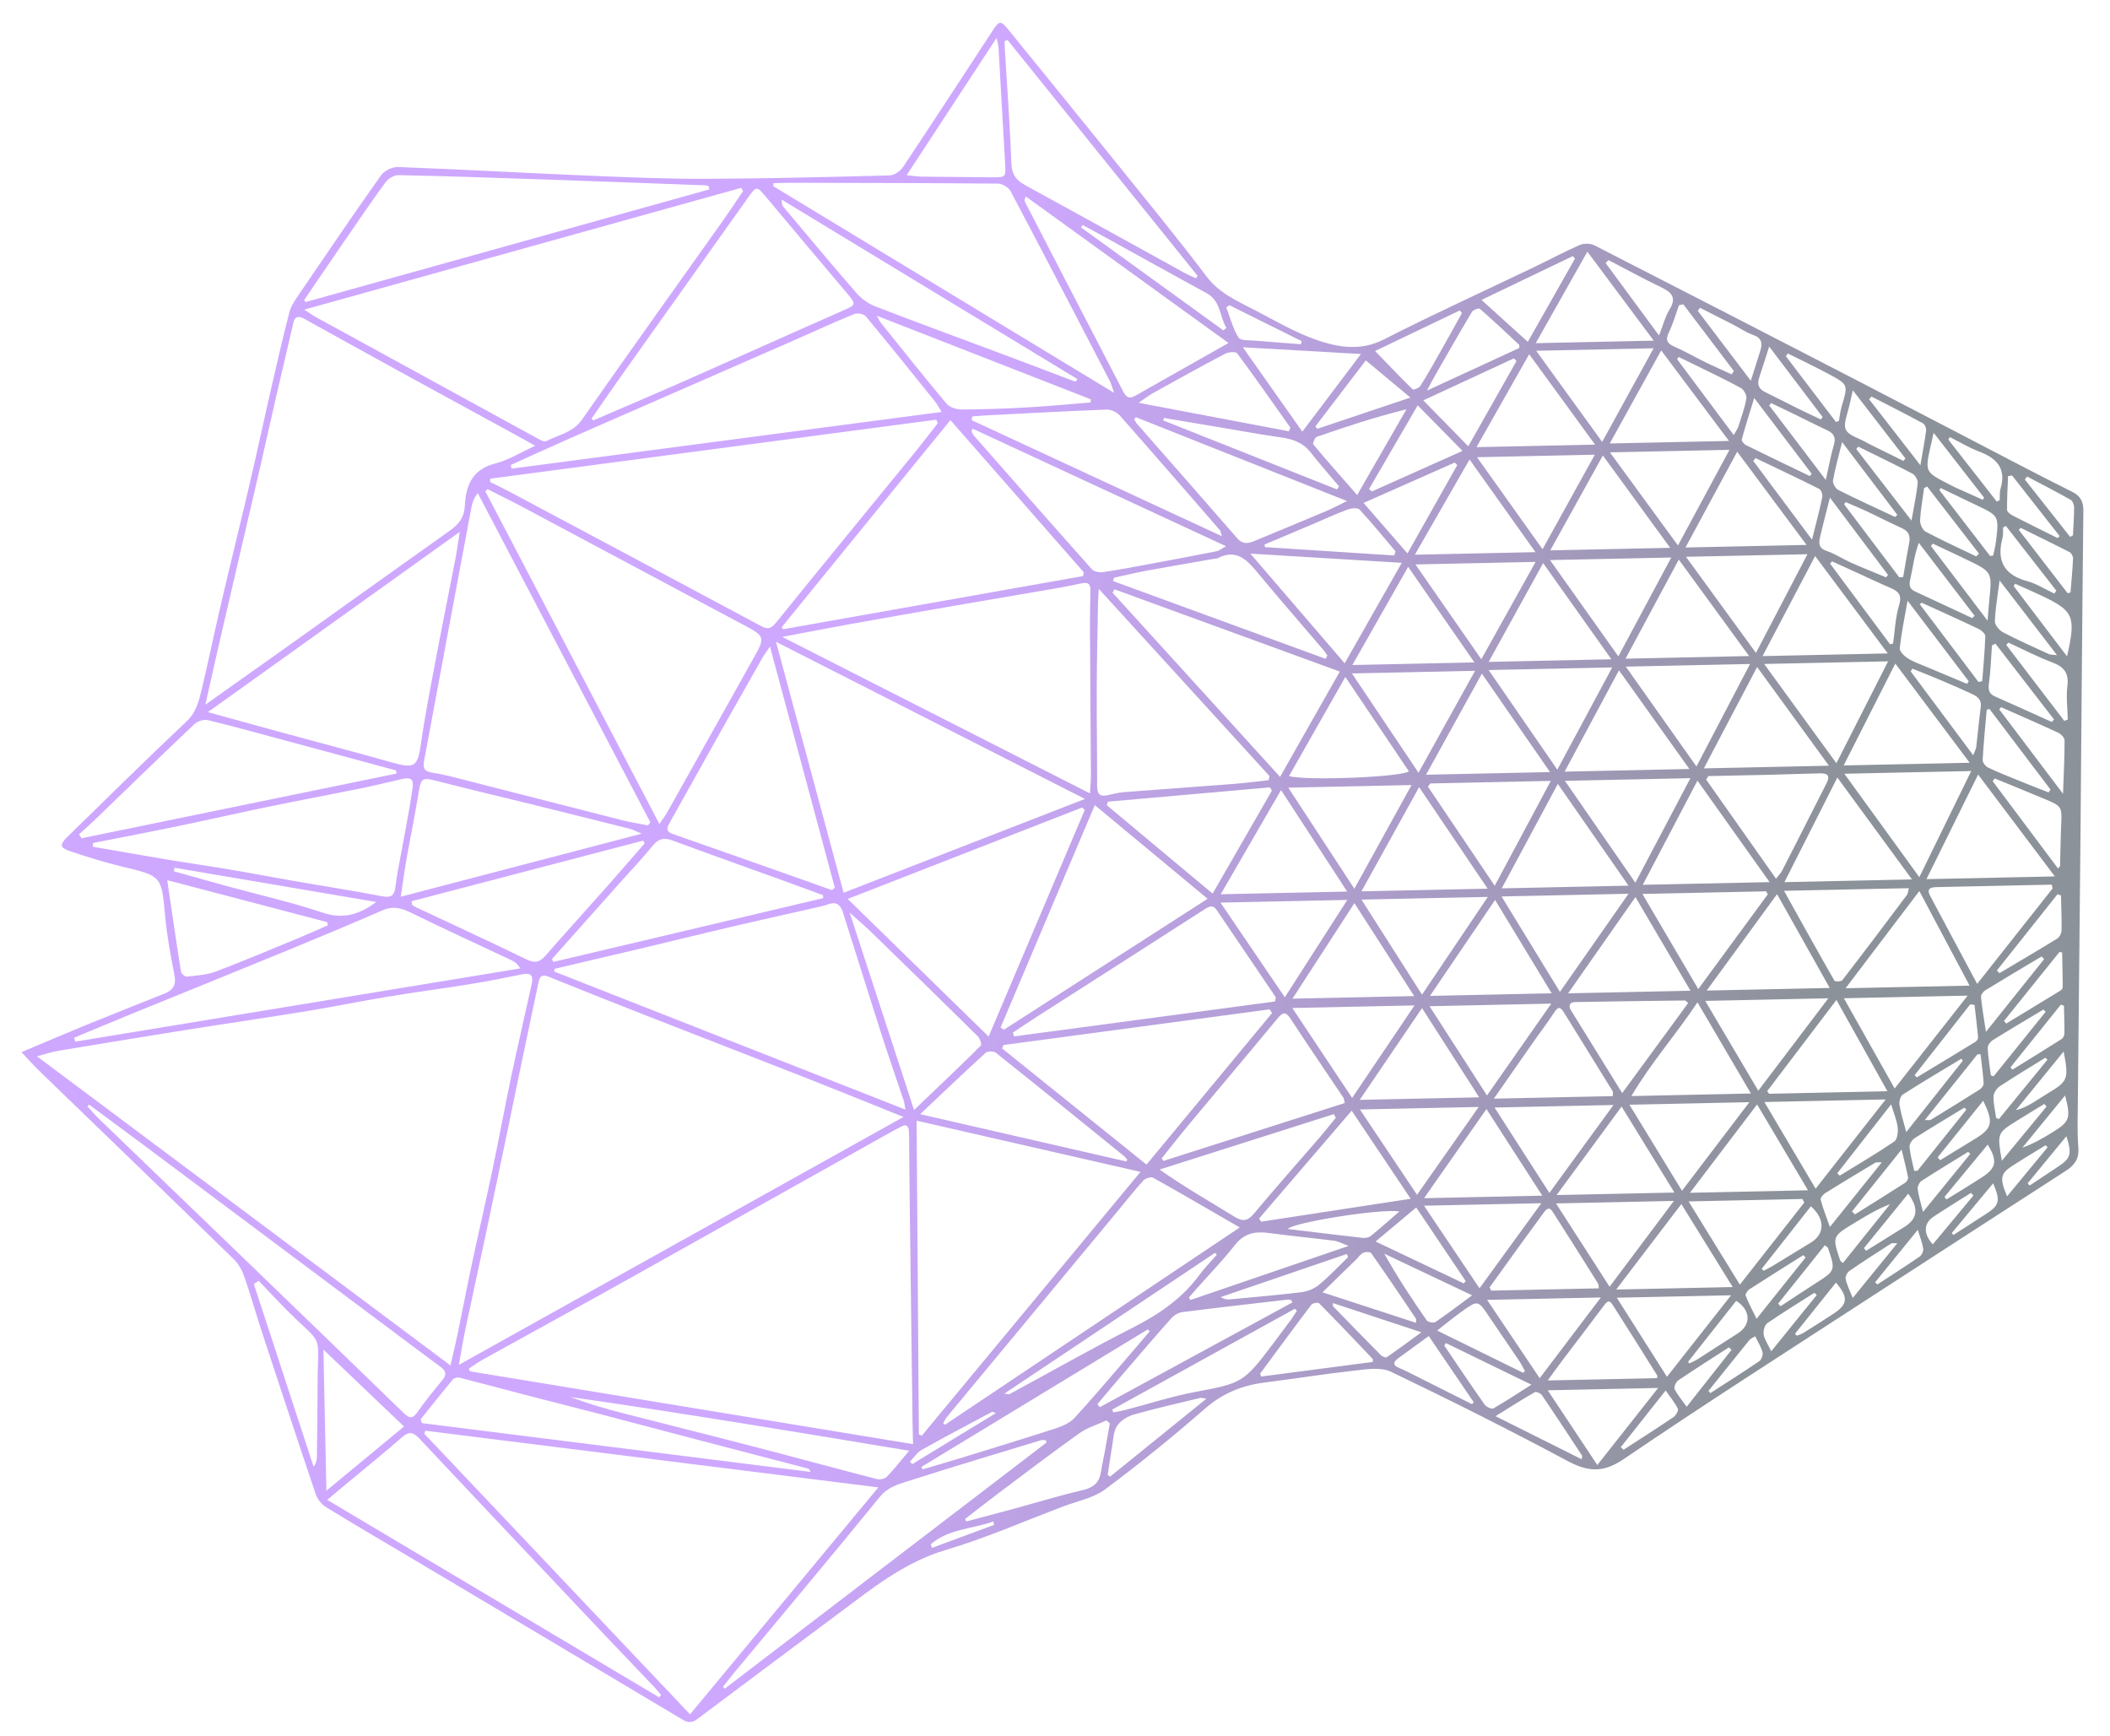 <svg width="615" height="506" viewBox="0 0 615 506" fill="none" xmlns="http://www.w3.org/2000/svg">
<g opacity="0.5">
<path d="M6.25 306.698C12.978 303.865 18.877 301.318 24.817 298.89C32.538 295.737 40.307 292.684 48.049 289.575C50.413 288.626 51.394 287.101 50.87 284.371C49.774 278.671 48.677 272.939 48.146 267.169C47.052 255.28 47.181 255.366 35.643 252.616C30.608 251.416 25.648 249.852 20.73 248.216C17.309 247.078 17.253 246.263 19.857 243.722C31.329 232.56 42.689 221.272 54.35 210.31C57.199 207.63 57.953 204.414 58.756 201.095C60.782 192.683 62.508 184.195 64.476 175.765C67.24 163.94 70.17 152.157 72.933 140.338C74.879 132.017 76.645 123.649 78.552 115.316C80.419 107.182 82.266 99.035 84.363 90.959C84.876 88.985 86.214 87.172 87.401 85.433C95.207 73.959 102.994 62.474 111.014 51.155C111.979 49.796 114.325 48.618 115.984 48.679C134.643 49.385 153.283 50.429 171.937 51.217C183.172 51.692 194.419 52.161 205.655 52.119C223.558 52.051 241.459 51.606 259.354 51.13C260.691 51.096 262.443 49.834 263.246 48.632C272.06 35.404 280.713 22.077 289.424 8.781C291.288 5.936 291.741 5.965 293.941 8.684C304.283 21.448 314.669 34.172 324.967 46.962C333.936 58.098 343.025 69.154 351.649 80.558C355.342 85.439 360.469 87.662 365.496 90.264C371.509 93.374 377.41 96.908 383.766 99.092C390.046 101.253 396.572 102.396 403.35 98.944C417.923 91.52 432.814 84.734 447.566 77.658C451.863 75.597 456.059 73.322 460.424 71.425C461.63 70.902 463.529 70.9 464.689 71.494C490.317 84.589 515.895 97.774 541.462 110.991C557.335 119.201 573.166 127.488 589.027 135.724C594.003 138.307 598.991 140.872 604.003 143.372C606.348 144.546 607.268 146.165 607.238 148.925C606.888 179.82 606.691 210.712 606.417 241.612C606.185 267.832 605.881 294.048 605.636 320.268C605.591 325.043 605.406 329.84 605.775 334.594C606.03 337.89 604.564 339.712 602.1 341.301C582.451 353.994 562.79 366.682 543.174 379.433C519.843 394.601 496.38 409.575 473.385 425.228C467.366 429.327 462.976 429.101 456.941 425.877C439.966 416.805 422.751 408.152 405.39 399.834C402.46 398.43 398.306 399.124 394.789 399.511C386.058 400.468 377.381 401.882 368.666 402.979C362.093 403.807 356.418 406.076 351.274 410.558C341.855 418.77 332.131 426.67 322.111 434.13C318.678 436.683 313.987 437.554 309.845 439.127C298.483 443.429 287.305 448.338 275.689 451.785C263.287 455.465 253.766 463.354 243.796 470.775C230.287 480.834 216.791 490.911 203.328 501.032C201.841 502.153 200.619 502.25 199.012 501.289C172.458 485.435 145.881 469.626 119.303 453.811C111.208 448.992 103.057 444.258 95.029 439.317C93.731 438.516 92.519 436.999 92.03 435.556C86.684 419.754 81.47 403.899 76.27 388.049C74.532 382.745 73.04 377.353 71.195 372.089C70.55 370.254 69.496 368.352 68.117 367.011C49.339 348.735 30.468 330.55 11.634 312.333C9.975 310.724 8.447 309.003 6.25 306.698ZM131.297 398.001C132.119 394.383 132.818 391.557 133.407 388.702C134.817 381.877 136.125 375.036 137.58 368.217C139.522 359.125 141.63 350.074 143.54 340.976C145.45 331.878 147.123 322.728 149.039 313.636C150.939 304.653 153.043 295.717 154.994 286.752C155.546 284.204 154.607 283.497 152.055 284.023C147.194 285.025 142.326 286.002 137.429 286.795C129.286 288.115 121.105 289.188 112.969 290.533C105.048 291.843 97.179 293.476 89.258 294.766C77.762 296.643 66.235 298.303 54.73 300.134C42.102 302.143 29.481 304.222 16.861 306.326C15.139 306.611 13.463 307.188 10.762 307.89C51.282 338.183 91.044 367.913 131.297 398.001ZM263.342 325.578C253.371 321.577 244.311 317.876 235.203 314.296C219.983 308.316 204.726 302.439 189.506 296.471C179.582 292.584 169.676 288.645 159.794 284.662C158.148 283.996 157.356 284.49 157.025 286.046C155.263 294.306 153.521 302.565 151.797 310.837C150.224 318.379 148.695 325.932 147.122 333.481C145.219 342.585 143.309 351.689 141.374 360.793C139.444 369.866 137.451 378.928 135.54 388.006C134.909 390.996 134.438 394.021 133.748 397.835C177.275 373.555 219.953 349.766 263.342 325.578ZM266.116 420.948C266.064 418.495 266.007 416.419 265.975 414.348C265.691 392.269 265.4 370.19 265.121 348.11C265.046 342.171 264.996 336.232 264.953 330.286C264.936 328.304 264.336 327.355 262.284 328.597C261.743 328.927 261.143 329.163 260.588 329.474C234.668 343.99 208.768 358.538 182.828 373.023C168.788 380.862 154.674 388.581 140.613 396.376C139.24 397.138 137.973 398.076 136.659 398.933C136.753 399.192 136.848 399.451 136.943 399.717C179.766 406.761 222.589 413.798 266.116 420.948ZM256.014 433.554C211.271 427.959 167.621 422.501 123.971 417.036C123.869 417.332 123.773 417.621 123.671 417.916C149.407 445.095 175.142 472.274 201.126 499.708C219.503 477.557 237.444 455.938 256.014 433.554ZM155.987 129.942C154.187 128.922 153.277 128.393 152.355 127.89C140.006 121.142 127.644 114.412 115.307 107.645C106.491 102.809 97.712 97.916 88.914 93.049C87.443 92.232 86.039 91.823 85.513 94.058C83.747 101.559 81.995 109.06 80.268 116.574C78.71 123.363 77.21 130.164 75.647 136.953C73.774 145.094 71.856 153.224 69.964 161.359C67.978 169.884 65.986 178.41 64.026 186.942C62.672 192.815 61.369 198.707 59.867 205.4C67.829 199.755 75.089 194.636 82.322 189.478C98.609 177.857 114.869 166.191 131.189 154.62C133.776 152.786 135.333 150.777 135.49 147.383C135.767 141.526 137.667 136.763 144.382 135.096C148.167 134.143 151.638 131.921 155.987 129.942ZM216.573 55.692C216.388 55.384 216.203 55.069 216.024 54.761C173.831 66.525 131.63 78.284 88.714 90.249C90.278 91.273 91.101 91.893 91.991 92.384C113.609 104.239 135.232 116.08 156.868 127.903C157.584 128.295 158.686 128.858 159.216 128.586C162.784 126.719 166.953 126.139 169.6 122.354C183.388 102.646 197.403 83.087 211.314 63.465C213.121 60.909 214.825 58.285 216.573 55.692ZM273.338 123.354C273.184 123.013 273.03 122.672 272.876 122.338C229.554 128.065 186.237 133.798 142.914 139.526C142.889 139.845 142.864 140.158 142.839 140.477C144.804 141.461 146.787 142.407 148.728 143.443C173.078 156.418 197.435 169.387 221.742 182.44C223.734 183.513 224.705 183.321 226.165 181.518C239.555 164.954 253.081 148.503 266.542 132.001C268.86 129.167 271.073 126.245 273.338 123.354ZM267.821 418.101C268.104 418.229 268.394 418.357 268.677 418.484C289.707 393.116 310.736 367.74 332.419 341.586C310.2 336.507 288.903 331.632 267.17 326.663C267.39 357.38 267.602 387.741 267.821 418.101ZM192.196 240.178C193.303 238.542 193.948 237.725 194.452 236.828C202.779 221.979 211.08 207.117 219.401 192.268C223.147 185.578 223.154 185.584 216.378 181.968C195.218 170.671 174.065 159.361 152.893 148.084C149.328 146.184 145.689 144.406 142.087 142.571C141.881 142.785 141.669 142.994 141.463 143.209C158.246 175.294 175.035 207.38 192.196 240.178ZM188.852 240.581C189.088 240.289 189.324 239.991 189.554 239.699C172.786 207.708 156.018 175.724 139.256 143.734C138.134 145.204 137.67 146.476 137.424 147.788C135.206 159.493 133.026 171.203 130.841 182.914C128.421 195.892 126.013 208.869 123.599 221.846C123.227 223.83 123.632 224.867 126.023 225.23C129.969 225.828 133.842 226.951 137.726 227.939C152.344 231.656 166.944 235.431 181.562 239.136C183.958 239.741 186.42 240.103 188.852 240.581ZM226.188 187.082C232.907 212.032 239.371 236.033 245.89 260.223C269.583 251.012 292.493 242.105 316.237 232.881C286.036 217.519 256.531 202.511 226.188 187.082ZM228.012 185.647C258.271 201.04 287.667 215.999 317.688 231.269C317.819 229.055 317.98 227.624 317.969 226.196C317.89 211.971 317.765 197.748 317.692 183.523C317.675 179.705 317.747 175.892 317.825 172.079C317.864 169.994 317.008 169.636 315.035 170.08C310.81 171.024 306.523 171.708 302.249 172.449C294.85 173.734 287.438 174.963 280.04 176.248C269.092 178.151 258.15 180.066 247.216 182.026C241.127 183.118 235.052 184.318 228.012 185.647ZM161.645 282.398C161.613 282.66 161.574 282.922 161.541 283.19C195.479 296.529 229.411 309.875 263.934 323.443C263.62 321.888 263.556 321.259 263.359 320.677C261.153 314.069 258.84 307.496 256.716 300.861C252.982 289.219 249.375 277.536 245.666 265.887C245.072 264.033 244.011 262.717 241.645 263.525C239.86 264.131 237.988 264.508 236.142 264.93C228.429 266.687 220.695 268.382 212.995 270.19C204.884 272.09 196.793 274.097 188.682 276.029C179.67 278.165 170.658 280.275 161.645 282.398ZM315.659 167.925C315.734 167.554 315.815 167.182 315.89 166.811C303.034 152.144 290.179 137.477 277.016 122.46C260.443 142.807 244.131 162.824 227.825 182.84C227.969 183.028 228.113 183.223 228.258 183.411C257.391 178.247 286.525 173.089 315.659 167.925ZM60.602 207.577C68.078 209.636 74.65 211.465 81.228 213.263C92.216 216.255 103.241 219.137 114.2 222.237C120.926 224.14 121.754 223.498 122.723 216.6C123.842 208.66 125.401 200.774 126.884 192.89C128.78 182.837 130.817 172.806 132.758 162.757C133.205 160.434 133.506 158.082 133.99 155.051C109.347 172.695 85.263 189.932 60.602 207.577ZM225.486 53.387C225.441 53.674 225.403 53.962 225.358 54.25C258.205 74.171 291.06 94.097 324.734 114.517C324.111 112.771 323.9 111.883 323.488 111.095C313.892 92.624 304.301 74.146 294.566 55.748C293.981 54.645 292.179 53.536 290.93 53.525C270.772 53.335 250.611 53.324 230.449 53.281C228.798 53.278 227.142 53.351 225.486 53.387ZM274.441 120.08C273.543 118.627 273.143 117.794 272.574 117.092C265.876 108.764 259.191 100.422 252.355 92.205C251.767 91.498 249.885 91.155 248.969 91.532C242.834 94.059 236.812 96.845 230.731 99.511C218.846 104.722 206.948 109.915 195.057 115.114C185.388 119.342 175.706 123.544 166.051 127.803C160.311 130.334 154.604 132.948 148.878 135.53C148.956 135.885 149.027 136.241 149.105 136.602C190.629 131.124 232.147 125.651 274.441 120.08ZM316.172 236.095C315.918 235.858 315.664 235.621 315.411 235.378C292.862 244.175 270.313 252.973 247.088 262.033C261.063 275.682 274.453 288.763 288.154 302.143C297.702 279.632 306.94 257.86 316.172 236.095ZM172.41 122.027C172.592 122.195 172.775 122.363 172.95 122.538C182.033 118.616 191.141 114.745 200.197 110.747C215.352 104.057 230.46 97.241 245.621 90.564C249.537 88.836 249.65 88.77 246.864 85.458C238.952 76.065 231.009 66.705 223.153 57.267C220.687 54.311 220.436 54.221 218.209 57.359C205.515 75.202 192.821 93.038 180.147 110.893C177.536 114.582 174.99 118.32 172.41 122.027ZM206.734 55.207C206.67 54.883 206.606 54.566 206.542 54.242C206.164 54.161 205.791 54.029 205.415 54.011C188.894 53.406 172.372 52.782 155.851 52.216C142.616 51.764 129.38 51.313 116.143 51.053C114.88 51.029 113.162 52.047 112.381 53.115C108.015 59.091 103.862 65.222 99.664 71.328C95.966 76.703 92.314 82.109 88.637 87.497C88.787 87.678 88.944 87.86 89.094 88.042C128.31 77.099 167.525 66.156 206.734 55.207ZM95.373 437.193C127.922 456.559 160.025 475.654 192.129 494.756C192.309 494.529 192.489 494.296 192.669 494.069C192.093 493.38 191.555 492.659 190.943 492.015C185.472 486.255 179.971 480.527 174.513 474.754C157.044 456.271 139.576 437.796 122.169 419.255C120.415 417.386 119.168 417.202 117.178 418.94C112.078 423.402 106.802 427.657 101.591 432C99.681 433.596 97.759 435.205 95.373 437.193ZM21.617 302.49C21.708 302.87 21.805 303.25 21.896 303.631C65.145 296.516 108.4 289.394 151.649 282.279C150.797 280.901 150.04 280.35 149.203 279.96C139.352 275.313 129.446 270.781 119.668 265.986C116.912 264.636 114.496 264.05 111.566 265.323C102.572 269.224 93.532 273.024 84.458 276.748C68.541 283.288 52.584 289.727 36.648 296.236C31.624 298.287 26.627 300.401 21.617 302.49ZM292.477 304.614C292.344 304.941 292.211 305.269 292.078 305.597C306.02 316.818 319.969 328.039 334.171 339.465C346.519 324.562 358.65 309.924 370.774 295.287C370.537 294.929 370.3 294.571 370.063 294.212C344.201 297.681 318.339 301.144 292.477 304.614ZM27.14 245.715C27.11 246.079 27.079 246.443 27.055 246.807C34.201 248.044 41.342 249.32 48.499 250.513C54.66 251.542 60.842 252.418 67.002 253.459C73.245 254.512 79.466 255.712 85.71 256.797C94.251 258.285 102.827 259.607 111.339 261.242C114.052 261.765 114.949 261.051 115.268 258.399C115.728 254.533 116.577 250.71 117.267 246.871C118.269 241.266 119.393 235.671 120.217 230.038C120.668 226.989 119.828 226.458 116.816 227.16C112.794 228.093 108.781 229.071 104.732 229.896C96.024 231.668 87.288 233.295 78.588 235.086C69.703 236.919 60.867 238.943 51.983 240.783C43.715 242.507 35.424 244.079 27.14 245.715ZM242.463 259.448C242.751 259.219 243.033 258.99 243.322 258.76C237.099 235.609 230.877 212.458 224.426 188.47C223.308 190.126 222.675 190.942 222.171 191.833C218.257 198.717 214.35 205.601 210.468 212.503C205.389 221.541 200.33 230.591 195.283 239.647C194.534 240.995 193.777 242.286 196.102 243.097C208.836 247.53 221.539 252.04 234.249 256.531C236.991 257.499 239.727 258.474 242.463 259.448ZM369.758 227.421C369.845 227.018 369.932 226.608 370.019 226.205C353.625 208.229 337.231 190.246 320.263 171.645C320.153 173.649 320.06 174.677 320.037 175.703C319.901 183.973 319.701 192.244 319.666 200.518C319.634 210.067 319.798 219.611 319.778 229.16C319.77 231.442 320.597 232.278 322.818 231.798C324.366 231.459 325.918 231.031 327.49 230.908C338.161 230.075 348.841 229.338 359.512 228.512C362.942 228.242 366.349 227.793 369.758 227.421ZM361.35 357.792C352.412 352.621 344.306 347.873 336.107 343.299C335.475 342.943 333.829 343.475 333.237 344.118C330.603 347.017 328.189 350.109 325.685 353.12C309.116 373.091 292.542 393.062 275.987 413.045C275.539 413.584 275.26 414.252 274.904 414.865C275.085 415.008 275.267 415.151 275.448 415.287C303.91 396.243 332.373 377.185 361.35 357.792ZM351.989 261.982C340.732 252.641 330.149 243.854 319.099 234.681C309.747 256.768 300.685 278.153 291.63 299.539C291.959 299.742 292.282 299.946 292.612 300.143C312.193 287.565 331.773 274.975 351.989 261.982ZM115.575 225.484C115.511 225.173 115.454 224.862 115.39 224.551C113.358 224.002 111.332 223.458 109.3 222.909C100.434 220.51 91.574 218.11 82.701 215.724C75.361 213.751 68.032 211.702 60.645 209.921C59.473 209.64 57.623 210.17 56.736 211.011C46.958 220.264 37.31 229.66 27.616 239.006C26.13 240.44 24.571 241.793 23.046 243.183C23.283 243.573 23.521 243.957 23.765 244.347C54.373 238.061 84.974 231.776 115.575 225.484ZM373.096 226.451C379.092 215.89 384.689 206.019 390.513 195.754C368.358 187.666 346.6 179.721 324.843 171.777C324.659 172.106 324.468 172.435 324.284 172.764C340.411 190.497 356.532 208.23 373.096 226.451ZM371.646 291.916C371.713 291.5 371.781 291.091 371.849 290.675C366.11 282.199 360.378 273.716 354.621 265.253C353.424 263.494 352.236 264.322 350.859 265.206C334.561 275.693 318.223 286.117 301.905 296.567C299.66 298.004 297.455 299.517 295.23 300.992C295.347 301.359 295.456 301.733 295.573 302.1C320.932 298.705 346.286 295.311 371.646 291.916ZM25.984 321.996C25.822 322.172 25.66 322.347 25.498 322.516C26.607 323.717 27.653 324.975 28.831 326.104C42.62 339.413 56.447 352.695 70.237 366.003C86.089 381.301 101.935 396.605 117.743 411.949C119.358 413.521 120.315 413.57 121.688 411.591C123.914 408.376 126.425 405.346 128.91 402.323C130.227 400.72 130.051 399.634 128.393 398.414C122.676 394.22 117.02 389.93 111.34 385.685C87.933 368.189 64.532 350.693 41.124 333.204C36.086 329.449 31.028 325.732 25.984 321.996ZM116.81 261.381C140.428 255.206 163.292 249.219 187.043 243.009C185.255 242.27 184.417 241.803 183.526 241.58C174.227 239.234 164.923 236.908 155.613 234.608C146.174 232.278 136.707 230.057 127.292 227.632C123.1 226.548 122.716 226.766 122.023 231.026C120.968 237.493 119.639 243.914 118.495 250.363C117.88 253.824 117.425 257.308 116.81 261.381ZM160.915 279.513C161.029 279.804 161.138 280.095 161.252 280.392C187.47 274.194 213.695 267.995 239.913 261.803C239.913 261.516 239.913 261.229 239.913 260.936C235.673 259.382 231.433 257.815 227.188 256.28C216.769 252.518 206.326 248.814 195.938 244.968C193.497 244.064 191.887 244.493 190.228 246.543C187.371 250.071 184.216 253.363 181.191 256.755C174.43 264.343 167.669 271.931 160.915 279.513ZM358.073 99.983C338.057 85.507 318.52 71.384 298.977 57.254C298.532 58.213 298.616 58.588 298.789 58.922C303.589 68.215 308.388 77.508 313.2 86.787C317.82 95.702 322.477 104.596 327.065 113.53C327.91 115.176 328.642 116.626 330.846 115.381C339.669 110.381 348.493 105.401 358.073 99.983ZM293.647 11.635C293.369 11.756 293.091 11.877 292.819 11.997C292.834 12.704 292.824 13.418 292.871 14.125C293.534 25.239 294.376 36.344 294.772 47.471C294.885 50.7 296.038 52.453 298.721 53.92C314.211 62.38 329.64 70.95 345.099 79.461C346.215 80.075 347.404 80.572 348.557 81.128C348.731 80.895 348.904 80.655 349.078 80.422C330.596 57.493 312.122 34.564 293.647 11.635ZM305.032 420.49C304.957 420.256 304.881 420.022 304.813 419.787C304.303 419.798 303.759 419.695 303.29 419.839C290.365 423.779 277.419 427.649 264.555 431.766C261.649 432.694 258.722 433.528 256.461 436.304C242.41 453.544 228.106 470.586 213.892 487.696C212.805 489.007 211.769 490.367 210.708 491.703C210.896 491.871 211.085 492.039 211.267 492.214C242.519 468.297 273.772 444.394 305.032 420.49ZM283.552 124.979C283.409 125.18 283.273 125.38 283.131 125.581C283.344 126.016 283.476 126.529 283.783 126.886C295.247 139.932 306.698 152.984 318.262 165.945C318.889 166.652 320.475 166.911 321.53 166.761C326.13 166.09 330.695 165.215 335.266 164.366C341.71 163.17 348.16 161.963 354.59 160.685C355.377 160.528 356.065 159.921 357.357 159.217C332.283 147.583 307.917 136.278 283.552 124.979ZM119.974 262.697C120.02 263.04 120.059 263.39 120.105 263.733C120.441 263.949 120.752 264.216 121.107 264.381C131.91 269.46 142.756 274.437 153.486 279.671C155.901 280.85 157.327 280.456 158.97 278.579C165.125 271.565 171.39 264.65 177.577 257.666C181.05 253.749 184.465 249.769 187.906 245.821C187.76 245.556 187.608 245.298 187.462 245.034C164.966 250.923 142.47 256.807 119.974 262.697ZM338.594 337.643C338.759 337.895 338.923 338.146 339.088 338.398C356.713 332.771 374.332 327.144 391.951 321.524C391.734 320.585 391.739 320.228 391.581 319.989C386.459 312.341 381.256 304.752 376.229 297.045C374.76 294.788 373.916 294.984 372.313 296.924C363.887 307.136 355.325 317.229 346.847 327.397C344.038 330.765 341.345 334.226 338.594 337.643ZM122.619 413.706C122.728 414.074 122.838 414.447 122.948 414.815C160.706 419.557 198.471 424.299 236.229 429.041C235.988 428.243 235.628 428.098 235.257 428.004C224.636 425.228 214.01 422.471 203.389 419.688C194.088 417.247 184.793 414.768 175.487 412.34C168.231 410.448 160.958 408.627 153.703 406.741C147.069 405.015 140.453 403.218 133.807 401.536C133.25 401.395 132.282 401.735 131.909 402.182C128.765 405.978 125.705 409.855 122.619 413.706ZM356.128 156.292C355.737 154.981 355.732 154.733 355.608 154.595C345.892 143.412 336.201 132.209 326.391 121.117C325.529 120.147 323.842 119.335 322.575 119.388C311.035 119.824 299.499 120.459 287.962 121.048C286.446 121.125 284.932 121.272 283.418 121.381C283.343 121.745 283.274 122.104 283.199 122.469C307.281 133.633 331.363 144.804 356.128 156.292ZM331.074 121.61C330.906 121.817 330.745 122.019 330.577 122.226C330.841 122.654 331.049 123.134 331.376 123.503C341.142 134.653 350.945 145.765 360.668 156.954C362.19 158.707 363.784 158.437 365.515 157.725C372.542 154.834 379.555 151.925 386.554 148.972C388.456 148.167 390.277 147.178 392.605 146.045C371.559 137.691 351.316 129.65 331.074 121.61ZM266.422 323.55C273.287 316.985 279.648 310.961 285.872 304.799C286.196 304.479 285.642 302.687 285.01 302.07C274.756 291.95 264.433 281.895 254.105 271.859C252.237 270.044 250.244 268.352 247.657 266.017C254.033 285.558 260.074 304.085 266.422 323.55ZM328.3 338.557C328.392 338.377 328.484 338.196 328.576 338.009C328.243 337.653 327.954 337.245 327.584 336.941C315.164 326.886 302.75 316.818 290.25 306.854C289.627 306.357 287.836 306.369 287.267 306.891C281.108 312.51 275.08 318.273 268.207 324.767C288.806 329.492 308.553 334.025 328.3 338.557ZM322.915 233.676C322.807 234.016 322.7 234.356 322.586 234.696C332.793 243.218 342.995 251.746 353.442 260.472C359.417 250.096 365.066 240.281 370.721 230.46C370.536 230.145 370.351 229.824 370.165 229.509C354.413 230.896 338.661 232.289 322.915 233.676ZM324.713 168.395C324.618 168.722 324.523 169.043 324.428 169.37C345.081 176.93 365.734 184.484 386.387 192.043C386.546 191.728 386.711 191.412 386.87 191.103C386.535 190.6 386.243 190.058 385.857 189.601C379.529 182.182 373.12 174.836 366.893 167.332C363.661 163.443 360.574 159.742 354.819 162.751C354.642 162.844 354.399 162.792 354.189 162.829C347.42 164.011 340.649 165.156 333.894 166.402C330.821 166.971 327.778 167.731 324.713 168.395ZM313.466 111.276C313.652 111.018 313.844 110.752 314.03 110.493C285.314 93.066 256.599 75.645 227.883 58.218C227.779 59.323 228.021 59.917 228.42 60.393C235.443 68.74 242.417 77.132 249.577 85.362C251.034 87.032 253.061 88.513 255.124 89.304C267.611 94.131 280.182 98.72 292.718 103.419C299.644 106.006 306.552 108.651 313.466 111.276ZM95.558 269.698C95.501 269.4 95.444 269.101 95.386 268.797C80.144 264.793 64.901 260.789 48.743 256.55C50.135 265.973 51.383 274.615 52.758 283.241C52.854 283.819 53.944 284.727 54.484 284.664C57.301 284.349 60.243 284.191 62.854 283.205C71.137 280.071 79.292 276.609 87.488 273.235C90.198 272.119 92.868 270.883 95.558 269.698ZM408.572 164.056C393.58 163.145 379.482 162.284 364.446 161.374C373.883 172.353 382.739 182.65 391.934 193.347C397.587 183.405 402.778 174.256 408.572 164.056ZM393.968 323.75C384.701 334.547 375.838 344.876 366.968 355.205C367.179 355.507 367.389 355.808 367.599 356.103C381.919 353.906 396.239 351.715 411.176 349.427C405.271 340.604 399.807 332.46 393.968 323.75ZM389.365 325.786C389.16 325.446 388.955 325.1 388.75 324.76C371.827 330.142 354.904 335.525 337.981 340.907C345.339 346.086 352.661 350.232 359.811 354.656C362.35 356.228 363.732 355.867 365.602 353.622C371.836 346.14 378.317 338.877 384.681 331.507C386.286 329.637 387.806 327.693 389.365 325.786ZM317.891 117.32C317.903 117.008 317.922 116.701 317.935 116.389C297.38 108.361 276.832 100.34 255.564 92.035C256.201 93.194 256.35 93.599 256.605 93.912C262.982 101.84 269.302 109.819 275.842 117.615C276.751 118.699 278.754 119.37 280.245 119.364C286.612 119.35 292.981 119.112 299.341 118.754C305.536 118.412 311.712 117.809 317.891 117.32ZM264.266 51.064C266.47 51.285 267.583 51.478 268.705 51.492C275.489 51.578 282.272 51.637 289.055 51.678C293.154 51.699 293.192 51.673 292.967 47.726C292.344 36.406 291.689 25.081 291.028 13.763C290.996 13.183 290.806 12.62 290.479 11.053C281.589 24.62 273.193 37.438 264.266 51.064ZM598.923 255.462C591.354 245.412 584.217 235.939 576.563 225.777C571.417 236.186 566.602 245.938 561.506 256.258C574.133 255.989 586.092 255.735 598.923 255.462ZM520.107 257.132C532.912 256.859 544.864 256.605 557.282 256.341C549.943 246.325 542.931 236.747 535.533 226.643C530.169 237.242 525.275 246.913 520.107 257.132ZM478.814 257.914C491.301 257.649 503.145 257.397 515.785 257.128C508.584 247 501.862 237.538 494.753 227.542C489.227 238.061 484.143 247.756 478.814 257.914ZM454.063 228.503C448.422 239.006 443.223 248.683 437.711 258.941C450.428 258.671 462.284 258.419 474.663 258.156C467.746 248.2 461.112 238.647 454.063 228.503ZM355.805 260.664C368.196 260.401 379.983 260.15 392.661 259.88C386.105 249.815 379.951 240.373 373.382 230.295C367.326 240.762 361.695 250.494 355.805 260.664ZM433.602 259.035C426.764 248.9 420.341 239.386 413.628 229.439C407.827 239.926 402.493 249.562 396.822 259.817C409.411 259.55 421.096 259.301 433.602 259.035ZM559.422 255.677C564.706 244.876 569.561 234.932 574.546 224.749C562.008 225.015 550.33 225.264 537.575 225.535C545.067 235.867 552.015 245.465 559.422 255.677ZM497.924 226.219C497.715 226.555 497.505 226.891 497.289 227.233C504 236.759 510.717 246.286 517.65 256.126C518.333 255.245 519.02 254.593 519.424 253.8C523.757 245.339 528.051 236.86 532.345 228.381C533.464 226.17 532.886 225.348 530.3 225.422C525.216 225.568 520.133 225.727 515.043 225.855C509.335 225.989 503.633 226.097 497.924 226.219ZM492.704 226.827C480.255 227.092 468.654 227.338 456.122 227.605C463.178 237.806 469.721 247.266 476.659 257.291C482.136 246.9 487.221 237.237 492.704 226.827ZM416.887 228.369C416.658 228.674 416.429 228.985 416.199 229.289C422.564 238.746 428.935 248.203 435.662 258.188C441.295 247.654 446.518 237.893 452.011 227.622C439.658 227.885 428.272 228.127 416.887 228.369ZM574.106 222.336C566.706 212.467 559.831 203.295 552.425 193.42C547.219 203.691 542.368 213.259 537.37 223.117C549.673 222.856 561.459 222.605 574.106 222.336ZM496.621 223.971C508.86 223.711 520.551 223.462 533.082 223.196C525.912 213.341 519.189 204.108 512.144 194.43C506.808 204.582 501.816 214.083 496.621 223.971ZM375.502 229.594C382.071 239.652 388.178 248.994 394.753 259.052C400.522 248.597 405.843 238.942 411.422 228.83C399.069 229.092 387.754 229.333 375.502 229.594ZM264.997 422.871C231.53 417.305 198.947 411.924 166.25 407.195C171.249 409.09 176.31 410.576 181.411 411.889C193.973 415.133 206.571 418.25 219.133 421.514C231.311 424.678 243.447 427.995 255.631 431.14C256.49 431.364 257.898 431.053 258.491 430.442C260.549 428.345 262.354 426.006 264.997 422.871ZM492.405 224.15C485.441 214.387 478.858 205.157 471.881 195.388C466.302 205.788 461.25 215.207 456.046 224.923C468.348 224.662 480.033 224.413 492.405 224.15ZM550.233 190.465C542.937 180.683 536.219 171.679 529.055 162.08C523.786 172.103 518.879 181.443 513.734 191.241C525.96 190.981 537.529 190.735 550.233 190.465ZM451.784 225.052C445.031 215.297 438.652 206.076 431.925 196.359C426.389 206.388 421.172 215.824 415.648 225.821C427.969 225.559 439.463 225.314 451.784 225.052ZM469.907 194.544C457.47 194.809 446.041 195.052 433.898 195.31C440.685 205.16 447.091 214.457 453.911 224.344C459.386 214.138 464.481 204.647 469.907 194.544ZM429.931 195.534C417.916 195.79 406.479 196.033 394.05 196.298C400.711 206.233 406.846 215.383 413.449 225.236C419.109 215.039 424.443 205.422 429.931 195.534ZM598.258 258.982C598.18 258.607 598.109 258.239 598.031 257.865C596.317 257.901 594.603 257.938 592.889 257.974C583.46 258.175 574.025 258.388 564.595 258.576C562.811 258.614 561.416 258.937 562.585 261.136C566.974 269.418 571.414 277.667 576.286 286.786C583.846 277.218 591.052 268.103 598.258 258.982ZM550.321 192.77C538.222 193.027 526.557 193.276 514.203 193.538C521.347 203.361 528.09 212.626 535.253 222.467C540.465 212.197 545.322 202.616 550.321 192.77ZM494.461 223.418C499.894 213.034 504.855 203.54 510.086 193.543C497.866 193.803 486.392 194.047 473.879 194.313C480.845 204.165 487.377 213.396 494.461 223.418ZM375.705 226.224C381.089 227.658 408.822 226.476 410.642 224.824C404.62 215.876 398.584 206.909 392.127 197.326C386.413 207.366 381.136 216.656 375.705 226.224ZM489.316 163.11C483.871 173.239 478.899 182.491 473.791 191.995C485.973 191.736 497.511 191.49 509.813 191.229C502.808 181.613 496.243 172.613 489.316 163.11ZM519.988 259.658C525.065 268.78 529.811 277.36 534.683 285.867C534.862 286.176 536.652 286.131 536.981 285.71C543.326 277.493 549.568 269.195 555.798 260.892C556.12 260.464 556.118 259.795 556.361 258.891C544.313 259.141 532.577 259.391 519.988 259.658ZM515.237 260.715C515.09 260.413 514.943 260.11 514.79 259.807C503.029 260.057 491.275 260.307 478.717 260.574C484.16 269.841 489.405 278.786 494.993 288.298C502.055 278.677 508.646 269.696 515.237 260.715ZM437.659 261.307C443.51 270.871 448.938 279.749 454.67 289.124C461.524 279.322 467.827 270.296 474.662 260.52C461.895 260.792 450.293 261.038 437.659 261.307ZM511.808 190.307C517.075 180.207 521.919 170.919 526.812 161.548C514.886 161.801 503.615 162.041 491.415 162.3C498.486 172.017 504.921 180.854 511.808 190.307ZM374.481 290.696C380.75 280.931 386.592 271.833 392.7 262.314C379.99 262.585 368.235 262.835 355.742 263.1C362.124 272.5 368.119 281.328 374.481 290.696ZM433.904 192.932C446.009 192.675 457.439 192.432 469.671 192.172C462.851 182.558 456.451 173.535 449.781 164.142C444.35 173.997 439.268 183.206 433.904 192.932ZM574.066 287.292C569.112 277.958 564.491 269.254 559.432 259.731C552.165 269.306 545.345 278.291 537.929 288.061C550.366 287.796 561.732 287.555 574.066 287.292ZM433.647 261.437C420.987 261.706 409.373 261.953 396.822 262.22C402.836 271.653 408.441 280.457 414.474 289.922C421.03 280.177 427.091 271.169 433.647 261.437ZM394.17 193.847C406.517 193.585 417.876 193.343 429.752 193.091C423.242 183.7 417.028 174.743 410.433 165.227C404.866 175.021 399.687 184.131 394.17 193.847ZM451.783 163.258C458.571 172.821 464.872 181.706 471.699 191.325C477.008 181.403 481.943 172.177 487.117 162.507C474.967 162.765 463.786 163.003 451.783 163.258ZM94.263 393.39C94.554 407.101 94.838 420.441 95.137 434.515C102.935 428.064 110.427 421.863 117.755 415.805C109.883 408.298 102.349 401.103 94.263 393.39ZM533.313 287.974C528.013 278.539 523.064 269.727 517.957 260.638C511.014 270.149 504.474 279.116 497.45 288.737C509.835 288.473 521.15 288.233 533.313 287.974ZM451.863 160.426C463.56 160.178 474.85 159.937 486.802 159.683C480.079 150.457 473.776 141.801 467.19 132.763C461.942 142.231 456.995 151.164 451.863 160.426ZM376.721 291.094C388.934 290.834 400.249 290.594 412.195 290.34C406.355 281.266 400.771 272.583 394.766 263.258C388.632 272.726 382.892 281.574 376.721 291.094ZM552.236 317.286C559.484 308.062 566.298 299.396 573.51 290.211C561.01 290.476 549.465 290.722 537.437 290.978C542.425 299.852 547.155 308.254 552.236 317.286ZM492.728 288.786C487.272 279.501 482.154 270.795 476.684 261.484C469.948 271.112 463.706 280.034 457.057 289.545C469.238 289.286 480.572 289.045 492.728 288.786ZM416.789 290.293C429.003 290.033 440.337 289.792 452.27 289.538C446.708 280.37 441.47 271.737 435.769 262.323C429.36 271.765 423.291 280.702 416.789 290.293ZM447.581 163.781C435.661 164.034 424.429 164.273 412.559 164.526C419.095 173.928 425.236 182.772 431.753 192.162C437.278 182.254 442.307 173.231 447.581 163.781ZM504.086 131.118C492.287 131.369 481.271 131.603 469.243 131.859C476.123 141.273 482.379 149.821 489.075 158.991C494.263 149.365 499.119 140.338 504.086 131.118ZM268.552 427.595C268.672 427.828 268.798 428.068 268.917 428.301C272.819 427.141 276.734 426.013 280.629 424.814C289.69 422.021 298.765 419.259 307.786 416.327C309.717 415.699 311.838 414.762 313.172 413.325C318.418 407.643 323.384 401.711 328.442 395.861C330.675 393.283 332.876 390.68 335.097 388.09C334.914 387.896 334.731 387.696 334.549 387.503C312.55 400.865 290.551 414.233 268.552 427.595ZM447.54 160.945C440.924 151.646 434.852 143.107 428.328 133.94C422.803 143.555 417.707 152.433 412.391 161.693C424.19 161.442 435.409 161.203 447.54 160.945ZM532.911 290.985C520.743 291.244 509.313 291.487 497.023 291.748C502.3 300.687 507.219 309.008 512.482 317.922C519.501 308.671 525.98 300.126 532.911 290.985ZM376.677 293.823C382.583 302.697 388.167 311.094 394.106 320.031C400.31 310.823 406.031 302.339 412.285 293.066C400.052 293.326 388.909 293.563 376.677 293.823ZM550.124 318.083C545.147 309.17 540.337 300.56 535.268 291.476C528.224 300.747 521.652 309.402 515.079 318.058C515.269 318.308 515.453 318.566 515.644 318.817C526.793 318.58 537.949 318.342 550.124 318.083ZM494.763 292.172C488.321 301.832 481.198 309.797 475.502 319.486C487.41 319.232 498.425 318.998 510.345 318.745C505.048 309.711 500.134 301.325 494.763 292.172ZM526.557 158.838C519.622 149.514 513.211 140.905 506.341 131.669C501.196 141.199 496.346 150.187 491.268 159.588C503.246 159.334 514.433 159.096 526.557 158.838ZM472.826 318.618C479.484 309.522 485.771 300.936 492.052 292.364C491.442 291.867 491.284 291.622 491.125 291.625C480.445 291.756 469.765 291.888 459.087 292.09C457.481 292.117 457.07 293.165 457.888 294.492C462.695 302.3 467.539 310.088 472.826 318.618ZM449.6 160.092C454.841 150.611 459.825 141.594 464.84 132.539C453.277 132.785 442.287 133.019 430.5 133.269C437.083 142.505 443.121 150.994 449.6 160.092ZM375.651 125.71C375.803 125.363 375.955 125.015 376.113 124.661C370.981 117.421 365.906 110.136 360.617 103.007C360.203 102.455 358.103 102.589 357.145 103.088C350.116 106.781 343.174 110.632 336.232 114.483C334.877 115.232 333.655 116.207 331.883 117.411C347.006 120.283 361.329 123 375.651 125.71ZM452.142 292.543C439.891 292.804 428.614 293.044 416.668 293.298C422.403 302.207 427.736 310.495 433.412 319.316C439.752 310.252 445.709 301.744 452.142 292.543ZM466.985 128.803C472.189 119.329 476.969 110.629 481.976 101.516C470.266 101.765 459.334 101.998 447.745 102.244C454.266 111.252 460.432 119.758 466.985 128.803ZM503.942 128.527C497.198 119.517 490.965 111.198 484.189 102.145C479.076 111.394 474.252 120.127 469.2 129.266C480.866 129.018 491.932 128.782 503.942 128.527ZM435.413 320.243C447.55 319.984 458.738 319.747 470.059 319.506C470.048 318.99 470.227 318.38 470.002 318.016C465.301 310.371 460.537 302.76 455.843 295.116C454.747 293.335 454.086 293.42 452.969 295.164C451.15 298.014 449.052 300.685 447.11 303.46C443.367 308.805 439.65 314.167 435.413 320.243ZM376.679 379.659C376.579 379.419 376.471 379.173 376.371 378.933C375.981 378.896 375.577 378.784 375.196 378.83C364.997 380.01 354.798 381.163 344.614 382.464C343.483 382.609 342.199 383.369 341.427 384.233C336.64 389.6 331.963 395.072 327.273 400.532C324.779 403.435 322.33 406.374 319.855 409.301C320.078 409.596 320.308 409.891 320.531 410.186C339.257 400.01 357.965 389.835 376.679 379.659ZM431.135 319.856C425.485 311.04 420.132 302.689 414.475 293.854C408.344 302.889 402.603 311.341 396.323 320.596C408.371 320.34 419.304 320.107 431.135 319.856ZM549.614 320.472C537.49 320.73 526.27 320.968 514.267 321.224C519.299 329.74 524.059 337.798 529.197 346.484C536.209 337.558 542.663 329.326 549.614 320.472ZM464.912 129.605C458.215 120.417 452.128 112.063 445.707 103.25C440.363 112.682 435.473 121.321 430.355 130.34C442.046 130.092 452.921 129.86 464.912 129.605ZM462.67 73.36C457.486 82.54 452.627 91.152 447.615 100.029C459.261 99.781 470.213 99.549 482.018 99.297C475.444 90.476 469.31 82.257 462.67 73.36ZM509.883 321.272C497.918 321.527 486.711 321.765 474.931 322.015C480.095 330.466 485.009 338.507 490.252 347.089C496.905 338.337 503.186 330.083 509.883 321.272ZM492.572 347.684C504.397 347.432 515.419 347.198 526.976 346.952C521.971 338.511 517.198 330.461 512.14 321.932C505.469 330.71 499.287 338.847 492.572 347.684ZM472.648 322.555C466.15 331.406 460.123 339.61 453.705 348.345C465.543 348.093 476.596 347.858 488.045 347.614C482.869 339.19 477.976 331.231 472.648 322.555ZM470.274 322.095C458.474 322.346 447.274 322.585 435.615 322.832C441.054 331.302 446.202 339.319 451.601 347.72C457.993 338.954 463.957 330.771 470.274 322.095ZM449.528 348.523C443.971 339.902 438.77 331.823 433.26 323.278C426.987 332.232 421.21 340.488 415.067 349.256C426.745 349.007 437.703 348.774 449.528 348.523ZM396.377 323.399C402.038 331.858 407.344 339.795 413.019 348.273C419.038 339.693 424.792 331.495 430.997 322.663C419.102 322.916 408.138 323.149 396.377 323.399ZM453.528 350.783C458.828 359.026 463.851 366.836 469.144 375.06C475.515 366.556 481.435 358.667 487.893 350.052C476.043 350.304 465.193 350.535 453.528 350.783ZM525.892 350.525C525.712 350.179 525.533 349.838 525.353 349.491C514.491 349.722 503.622 349.954 492.167 350.197C497.243 358.433 502.023 366.183 507.119 374.45C513.685 366.082 519.791 358.304 525.892 350.525ZM415.062 351.448C420.578 359.661 425.719 367.322 431.229 375.522C437.378 367.061 443.082 359.215 449.256 350.721C437.482 350.971 426.658 351.202 415.062 351.448ZM281.278 442.768C281.398 443.008 281.518 443.248 281.638 443.487C286.264 442.254 290.898 441.04 295.518 439.782C302.241 437.95 308.91 435.902 315.69 434.324C318.874 433.581 320.472 432.004 320.922 428.897C321.211 426.915 321.686 424.961 322.046 422.99C322.537 420.296 323.002 417.597 323.48 414.897C323.155 414.611 322.83 414.331 322.512 414.044C319.892 415.241 317.016 416.073 314.705 417.709C307.013 423.163 299.506 428.887 291.958 434.548C288.357 437.238 284.834 440.022 281.278 442.768ZM505.031 375.158C499.968 366.979 495.176 359.229 490.06 350.969C483.673 359.346 477.665 367.231 471.073 375.88C482.911 375.628 493.64 375.4 505.031 375.158ZM434.174 375.256C434.327 375.571 434.487 375.887 434.64 376.202C445.025 375.981 455.416 375.76 466.011 375.535C465.931 375.033 465.995 374.452 465.751 374.062C461.377 367.093 456.984 360.137 452.553 353.2C451.564 351.647 450.725 352.379 449.914 353.518C447.884 356.359 445.783 359.145 443.739 361.973C440.544 366.388 437.362 370.822 434.174 375.256ZM362.249 101.22C368.223 109.698 373.757 117.554 379.586 125.824C385.37 118.167 390.751 111.035 396.678 103.19C384.789 102.506 373.972 101.888 362.249 101.22ZM471.245 378.266C476.231 386.128 480.854 393.416 485.866 401.315C492.19 393.277 498.123 385.726 504.553 377.558C493.187 377.8 482.694 378.023 471.245 378.266ZM433.442 378.898C438.741 386.785 443.645 394.093 448.772 401.722C454.879 393.663 460.496 386.245 466.603 378.193C455.225 378.435 444.814 378.656 433.442 378.898ZM75.396 373.332C74.925 373.641 74.453 373.957 73.982 374.267C79.79 392.015 85.592 409.764 91.4 427.513C92.225 426.437 92.363 425.44 92.373 424.446C92.454 417.452 92.554 410.464 92.571 403.471C92.608 387.829 94.536 392.779 83.87 382.158C80.979 379.281 78.219 376.274 75.396 373.332ZM482.975 401.715C482.99 401.529 483.154 401.137 483.022 400.923C478.7 394.017 474.372 387.104 469.974 380.244C468.966 378.672 468.226 379.554 467.389 380.681C463.535 385.875 459.578 391.001 455.672 396.157C454.302 397.971 452.983 399.816 451.1 402.386C462.288 402.155 472.596 401.935 482.975 401.715ZM378.011 382.053C377.81 381.866 377.615 381.679 377.413 381.486C359.666 391.277 341.925 401.069 324.178 410.866C324.286 411.145 324.4 411.423 324.508 411.701C325.695 411.459 326.902 411.267 328.075 410.962C334.813 409.213 341.472 407.031 348.297 405.752C361.889 403.2 362.492 403.06 370.854 391.944C372.695 389.496 374.542 387.047 376.357 384.574C376.958 383.771 377.462 382.893 378.011 382.053ZM465.571 427.038C471.523 419.493 477.14 412.381 483.297 404.57C472.135 404.807 462.024 405.022 451.117 405.254C456.055 412.696 460.573 419.509 465.571 427.038ZM367.298 400.382C367.393 400.674 367.489 400.958 367.584 401.249C378.447 399.827 389.303 398.404 400.134 396.988C400.124 396.51 400.207 396.221 400.103 396.109C394.926 390.667 389.756 385.219 384.473 379.876C384.16 379.557 382.585 379.833 382.219 380.313C377.179 386.953 372.255 393.68 367.298 400.382ZM393.079 363.172C391.146 362.455 390.061 361.815 388.917 361.667C382.532 360.853 376.12 360.244 369.741 359.391C365.816 358.863 362.642 359.479 359.973 362.869C356.455 367.354 352.463 371.468 348.678 375.742C347.95 376.567 347.235 377.411 346.507 378.242C346.659 378.475 346.81 378.707 346.962 378.94C362.028 373.788 377.089 368.636 393.079 363.172ZM395.57 144.293C400.634 135.479 405.287 127.387 409.934 119.302C400.734 121.594 392.24 124.395 383.806 127.334C383.243 127.531 382.54 129.254 382.782 129.536C386.824 134.377 391.01 139.093 395.57 144.293ZM424.749 135.565C424.508 135.322 424.26 135.072 424.019 134.828C415.312 138.685 406.604 142.541 397.435 146.599C401.976 151.818 405.929 156.361 410.235 161.318C415.32 152.293 420.031 143.926 424.749 135.565ZM406.372 161.91C406.504 161.518 406.636 161.12 406.768 160.729C403.303 156.64 399.925 152.48 396.291 148.555C395.737 147.954 393.879 148.115 392.836 148.501C389.49 149.738 386.246 151.248 382.955 152.643C378.167 154.676 373.372 156.691 368.577 158.717C368.614 158.972 368.651 159.226 368.689 159.48C381.25 160.29 393.811 161.1 406.372 161.91ZM389.696 142.659C389.894 142.361 390.098 142.064 390.296 141.766C387.517 138.467 384.65 135.239 381.99 131.847C379.71 128.938 376.693 127.957 373.196 127.47C367.014 126.608 360.877 125.451 354.717 124.422C349.561 123.556 344.412 122.697 339.256 121.831C339.185 122.068 339.107 122.306 339.036 122.543C355.923 129.253 372.81 135.956 389.696 142.659ZM414.85 116.699C419.444 121.394 423.405 125.434 427.953 130.086C432.818 121.486 437.413 113.363 442.008 105.241C441.754 104.979 441.5 104.716 441.246 104.461C432.605 108.462 423.964 112.47 414.85 116.699ZM399.032 142.55C399.305 142.786 399.577 143.022 399.85 143.252C408.462 139.404 417.074 135.55 426.286 131.434C421.57 126.639 417.589 122.594 413.218 118.155C408.317 126.577 403.674 134.56 399.032 142.55ZM459.042 75.406C458.846 75.149 458.649 74.898 458.452 74.641C449.808 78.79 441.164 82.938 431.813 87.426C436.512 91.673 440.685 95.454 445.312 99.645C450.073 91.245 454.558 83.322 459.042 75.406ZM442.813 101.444C442.801 100.884 442.884 100.589 442.78 100.489C439.002 96.962 435.242 93.409 431.346 90.011C431.034 89.744 429.376 90.321 429.026 90.908C425.345 97.067 421.8 103.313 418.229 109.539C417.553 110.72 416.935 111.931 415.899 113.859C425.474 109.436 434.216 105.407 442.813 101.444ZM354.668 365.748C354.498 365.56 354.322 365.367 354.152 365.179C333.878 378.727 313.604 392.282 292.745 406.219C293.838 406.349 294.082 406.458 294.221 406.385C306.225 399.89 318.09 393.13 330.254 386.95C337.834 383.105 344.543 378.488 349.616 371.598C351.14 369.526 352.975 367.69 354.668 365.748ZM412.729 385.591C412.715 384.91 412.821 384.538 412.683 384.33C408.379 377.946 404.074 371.562 399.651 365.263C399.368 364.861 397.973 364.872 397.329 365.178C396.521 365.565 395.954 366.463 395.273 367.128C392.214 370.112 389.154 373.097 385.47 376.693C394.988 379.792 403.775 382.659 412.729 385.591ZM400.802 102.319C404.693 106.347 408.162 109.995 411.761 113.507C411.989 113.726 413.613 113.086 414.002 112.472C416.031 109.261 417.891 105.945 419.765 102.642C421.909 98.861 424.002 95.056 426.114 91.263C425.892 91.007 425.676 90.75 425.454 90.5C417.46 94.335 409.472 98.163 400.802 102.319ZM383.397 124.29C383.581 124.522 383.77 124.76 383.954 124.992C392.751 122.038 401.548 119.085 411.085 115.886C406.452 112.02 402.364 108.608 398.094 105.047C393.561 110.982 388.476 117.636 383.397 124.29ZM351.633 407.701C350.476 407.541 350.148 407.401 349.869 407.471C343.395 409.043 336.886 410.494 330.481 412.32C328.65 412.843 326.593 414.098 325.593 415.629C324.519 417.278 324.492 419.643 324.128 421.716C323.645 424.448 323.276 427.196 322.85 429.933C323.089 430.094 323.335 430.248 323.574 430.409C332.729 422.999 341.883 415.589 351.633 407.701ZM109.672 262.916C90.072 259.591 70.472 256.26 50.871 252.936C50.802 253.281 50.739 253.627 50.67 253.966C55.889 255.423 61.103 256.906 66.328 258.337C75.579 260.868 84.968 262.976 94.04 266.021C99.984 268.017 104.754 266.602 109.672 262.916ZM400.943 361.883C410.003 366.19 418.322 370.137 426.641 374.09C426.834 373.87 427.027 373.649 427.213 373.428C422.481 366.39 417.748 359.346 412.785 351.962C408.708 355.382 405.101 358.397 400.943 361.883ZM581.412 226.91C581.207 227.176 581.002 227.435 580.798 227.701C587.122 236.152 593.446 244.596 599.842 253.141C600.328 252.602 600.448 252.529 600.446 252.459C600.554 248.543 600.592 244.616 600.763 240.706C601.013 235.079 601.064 235.046 595.88 232.868C591.076 230.841 586.235 228.892 581.412 226.91ZM443.959 400.161C444.127 399.972 444.295 399.79 444.463 399.602C443.92 398.638 443.433 397.629 442.815 396.711C439.919 392.413 436.973 388.154 434.083 383.85C430.805 378.967 430.791 378.91 426.145 382.227C423.803 383.896 421.579 385.741 418.883 387.838C427.662 392.157 435.811 396.159 443.959 400.161ZM429.086 377.569C420.039 373.281 411.753 369.353 403.472 365.43C407.342 372.34 411.517 378.651 415.843 384.869C416.211 385.396 417.843 385.712 418.371 385.357C421.764 383.066 425.013 380.569 429.086 377.569ZM557.403 194.901C557.236 195.166 557.07 195.431 556.903 195.696C562.854 203.677 568.799 211.658 575.13 220.147C575.624 218.817 575.951 218.288 576.016 217.725C576.475 213.84 576.819 209.939 577.329 206.065C577.636 203.707 576.063 202.873 574.415 202.112C571.448 200.741 568.45 199.44 565.446 198.166C562.783 197.043 560.084 195.985 557.403 194.901ZM579.872 206.655C579.606 206.724 579.333 206.787 579.067 206.857C578.642 211.761 578.141 216.66 577.882 221.574C577.847 222.301 578.807 223.428 579.574 223.788C582.703 225.264 585.936 226.533 589.144 227.835C591.78 228.914 594.441 229.934 597.096 230.981C597.281 230.703 597.473 230.431 597.658 230.153C591.729 222.318 585.801 214.49 579.872 206.655ZM356.58 96.305C356.874 96.063 357.168 95.815 357.463 95.573C355.423 92.251 355.9 87.74 351.664 85.434C341.92 80.141 332.238 74.731 322.531 69.38C320.209 68.097 317.869 66.847 315.541 65.577C315.4 65.822 315.252 66.061 315.11 66.306C328.931 76.312 342.759 86.305 356.58 96.305ZM550.877 187.774C551.176 187.723 551.474 187.678 551.766 187.628C552.305 183.894 552.427 180.029 553.518 176.462C554.412 173.536 553.451 172.416 551.096 171.408C547.796 169.993 544.551 168.443 541.281 166.951C538.848 165.843 536.409 164.728 533.976 163.62C533.796 163.847 533.61 164.074 533.43 164.301C539.25 172.125 545.063 179.949 550.877 187.774ZM435.903 412.799C444.665 417.183 452.769 421.23 461.016 425.357C461.097 424.699 461.213 424.441 461.134 424.315C457.248 418.407 453.374 412.485 449.4 406.635C449.038 406.101 447.751 405.568 447.336 405.806C443.627 407.937 440.03 410.238 435.903 412.799ZM556 175.096C555.097 180.278 554.187 184.561 553.718 188.893C553.623 189.806 554.959 191.174 555.961 191.828C557.518 192.847 559.348 193.47 561.085 194.205C565.156 195.935 569.246 197.626 573.323 199.337C573.49 199.085 573.657 198.826 573.817 198.574C568.105 191.041 562.387 183.514 556 175.096ZM446.359 403.615C437.445 399.279 429.439 395.383 421.44 391.487C421.279 391.726 421.125 391.965 420.965 392.211C424.86 397.954 428.712 403.723 432.708 409.4C433.188 410.084 434.771 410.822 435.275 410.537C438.808 408.524 442.195 406.26 446.359 403.615ZM528.143 157.3C529.3 152.622 530.327 148.802 531.137 144.928C531.294 144.192 530.831 142.812 530.258 142.519C524.111 139.431 517.879 136.497 511.671 133.525C511.454 133.798 511.237 134.07 511.019 134.342C516.57 141.783 522.114 149.219 528.143 157.3ZM533.365 145.053C532.277 149.372 531.309 153 530.469 156.651C530.072 158.374 530.103 159.82 532.388 160.581C534.853 161.402 537.084 162.916 539.478 163.987C542.863 165.496 546.315 166.863 549.736 168.294C549.922 168.055 550.109 167.815 550.295 167.575C544.772 160.229 539.248 152.876 533.365 145.053ZM583.271 206.143C583.078 206.344 582.891 206.546 582.698 206.748C588.718 214.714 594.733 222.681 601.311 231.382C601.511 225.507 601.771 220.664 601.757 215.814C601.754 215.049 600.724 213.956 599.9 213.572C594.402 211.018 588.824 208.606 583.271 206.143ZM429.015 409.287C429.196 409.111 429.383 408.935 429.564 408.759C425.235 402.394 420.912 396.03 416.431 389.445C413.205 391.789 410.386 393.825 407.581 395.88C406.075 396.989 405.834 397.944 407.878 398.774C409.434 399.403 410.93 400.2 412.437 400.952C417.965 403.722 423.487 406.511 429.015 409.287ZM505.326 126.802C505.94 125.693 506.443 125.045 506.676 124.319C507.543 121.624 508.518 118.939 509.014 116.169C509.179 115.241 508.296 113.59 507.432 113.111C503.091 110.724 498.598 108.62 494.159 106.42C492.542 105.62 490.913 104.845 489.29 104.057C489.136 104.277 488.981 104.491 488.826 104.711C494.219 111.939 499.612 119.16 505.326 126.802ZM560.098 175.678C559.923 175.828 559.741 175.979 559.566 176.135C565.272 183.688 570.971 191.241 576.677 198.8C577.039 198.716 577.394 198.632 577.756 198.548C578.083 194.181 578.513 189.819 578.65 185.443C578.673 184.742 577.523 183.714 576.692 183.318C571.193 180.694 565.633 178.205 560.098 175.678ZM598.016 210.437C598.247 210.203 598.478 209.975 598.703 209.741C593.007 202.366 587.311 194.992 581.615 187.617C581.275 187.79 580.934 187.957 580.594 188.13C580.316 191.884 580.218 195.659 579.698 199.373C579.427 201.323 579.908 202.333 581.651 203.092C587.126 205.493 592.565 207.985 598.016 210.437ZM527.507 138.766C527.694 138.551 527.874 138.337 528.061 138.116C522.67 131.003 517.279 123.896 511.299 116.005C509.85 120.727 508.672 124.392 507.668 128.103C507.556 128.52 508.315 129.454 508.875 129.729C515.053 132.79 521.286 135.768 527.507 138.766ZM553.599 168.301C553.968 168.268 554.337 168.235 554.712 168.208C555.291 164.862 555.832 161.51 556.475 158.176C556.871 156.109 556.237 154.79 554.255 153.908C550.896 152.412 547.635 150.696 544.306 149.135C542.214 148.154 540.073 147.275 537.95 146.351C537.801 146.565 537.653 146.785 537.511 146.998C542.863 154.099 548.234 161.2 553.599 168.301ZM468.841 75.816C468.554 76.096 468.267 76.376 467.979 76.65C473 83.466 478.021 90.281 483.548 97.78C484.733 94.778 485.35 92.305 486.612 90.232C488.719 86.79 487.303 85.227 484.199 83.744C479.002 81.254 473.952 78.474 468.841 75.816ZM388.507 379.828C388.519 380.389 388.442 380.665 388.539 380.765C393.185 385.542 397.832 390.319 402.528 395.044C402.912 395.431 403.883 395.818 404.178 395.614C407.382 393.417 410.507 391.101 414.298 388.343C405.029 385.29 396.826 382.577 388.507 379.828ZM392.926 366.439C392.811 366.129 392.69 365.825 392.575 365.515C380.318 369.702 368.054 373.896 355.797 378.083C356.715 378.701 357.597 378.822 358.462 378.746C365.422 378.095 372.389 377.513 379.324 376.652C381.117 376.429 383.082 375.635 384.461 374.497C387.455 372.017 390.122 369.15 392.926 366.439ZM574.821 180.158C575.059 179.936 575.29 179.715 575.527 179.486C570.105 172.393 564.69 165.306 559.268 158.212C557.919 161.957 557.561 165.496 556.761 168.929C556.334 170.748 556.667 171.716 558.289 172.459C563.812 175 569.311 177.585 574.821 180.158ZM490.634 88.7C490.215 88.785 489.796 88.87 489.377 88.962C488.413 91.602 487.662 94.346 486.435 96.864C485.366 99.048 485.821 100.058 487.976 101.013C491.168 102.424 494.201 104.182 497.331 105.715C499.766 106.906 502.256 107.988 504.714 109.115C504.931 108.792 505.153 108.468 505.369 108.151C500.457 101.659 495.545 95.179 490.634 88.7ZM585.389 187.314C585.183 187.542 584.977 187.763 584.766 187.99C590.404 195.366 596.036 202.748 601.675 210.124C602.016 210.002 602.358 209.88 602.693 209.752C602.623 206.477 602.183 203.159 602.58 199.938C603.042 196.181 601.614 194.395 598.234 193.109C593.852 191.456 589.663 189.276 585.389 187.314ZM516.219 117.481C516.032 117.715 515.852 117.942 515.666 118.175C520.997 125.188 526.322 132.2 532.165 139.897C533.085 135.811 533.631 132.695 534.523 129.68C535.171 127.48 534.476 126.303 532.532 125.401C529.288 123.889 526.098 122.249 522.877 120.68C520.662 119.598 518.44 118.549 516.219 117.481ZM552.371 150.698C552.583 150.489 552.801 150.28 553.014 150.072C547.826 143.229 542.639 136.391 536.914 128.852C535.858 133.132 534.873 136.557 534.265 140.043C534.117 140.881 534.991 142.405 535.796 142.815C541.266 145.567 546.834 148.1 552.371 150.698ZM407.876 353.131C402.471 352.22 376.815 356.347 375.351 358.233C382.661 359.117 389.883 360.008 397.115 360.823C397.901 360.909 398.937 360.759 399.513 360.288C402.22 358.114 404.803 355.79 407.876 353.131ZM563.346 158.457C563.172 158.696 562.992 158.93 562.819 159.169C568.111 166.151 573.404 173.132 579.306 180.917C579.53 178.299 579.642 176.671 579.805 175.049C580.667 166.719 580.68 166.712 573.107 163.068C569.867 161.505 566.603 159.987 563.346 158.457ZM510.299 110.966C511.417 107.468 512.309 104.791 513.119 102.084C513.744 100.012 513.444 98.483 511.004 97.636C508.936 96.921 507.079 95.609 505.113 94.6C501.923 92.959 498.715 91.351 495.512 89.724C495.283 90.009 495.053 90.301 494.83 90.586C499.846 97.197 504.869 103.809 510.299 110.966ZM515.665 101.017C514.541 104.521 513.67 107.331 512.735 110.123C512.088 112.056 512.62 113.383 514.475 114.287C517.804 115.905 521.085 117.614 524.396 119.251C526.489 120.284 528.607 121.259 530.713 122.259C530.886 122.026 531.066 121.793 531.24 121.56C526.177 114.879 521.101 108.193 515.665 101.017ZM582.022 282.891C582.277 283.147 582.531 283.403 582.785 283.659C588.386 280.327 594.009 277.04 599.558 273.62C600.237 273.204 600.851 272.095 600.872 271.298C600.946 267.873 600.79 264.448 600.717 261.02C600.383 260.9 600.043 260.773 599.709 260.653C593.811 268.07 587.92 275.48 582.022 282.891ZM582.817 169.184C582.255 173.632 581.582 177.35 581.451 181.088C581.416 182.159 582.731 183.738 583.827 184.313C588.197 186.604 592.727 188.605 597.213 190.67C597.709 190.895 598.339 190.825 599.559 190.965C593.875 183.564 588.572 176.666 582.817 169.184ZM541.621 130.192C541.429 130.419 541.236 130.647 541.037 130.868C546.241 137.609 551.445 144.35 557.141 151.737C557.897 147.4 558.611 144.134 558.949 140.825C559.038 139.943 558.23 138.488 557.424 138.066C552.222 135.327 546.903 132.795 541.621 130.192ZM576.007 162.171C576.282 161.911 576.557 161.643 576.825 161.383C571.785 154.867 566.745 148.346 561.705 141.831C561.408 141.971 561.118 142.117 560.821 142.257C560.397 145.396 559.801 148.519 559.651 151.671C559.598 152.775 560.361 154.492 561.264 154.977C566.093 157.544 571.074 159.803 576.007 162.171ZM602.479 191.323C605.132 179.679 604.435 178.088 595.15 173.683C592.575 172.463 589.963 171.333 587.369 170.158C587.215 170.372 587.053 170.586 586.899 170.799C591.968 177.48 597.037 184.16 602.479 191.323ZM558.061 313.389C558.264 313.608 558.466 313.833 558.668 314.052C564.389 310.597 570.116 307.148 575.816 303.649C576.2 303.411 576.594 302.759 576.553 302.339C576.263 299.196 575.871 296.063 575.511 292.928C575.096 292.867 574.68 292.812 574.265 292.75C568.866 299.634 563.467 306.512 558.061 313.389ZM554.776 134.342C554.982 134.108 555.181 133.875 555.386 133.641C550.431 127.219 545.475 120.798 540.048 113.768C539.352 116.696 538.979 118.635 538.42 120.521C537.064 125.094 537.498 126.041 541.963 127.954C543.121 128.452 544.205 129.117 545.333 129.68C548.477 131.238 551.626 132.784 554.776 134.342ZM535.126 123C535.411 122.899 535.702 122.791 535.987 122.689C536.256 121.255 536.39 119.78 536.807 118.388C538.658 112.23 538.713 112.121 533.322 109.195C529.311 107.017 525.178 105.079 521.1 103.036C520.908 103.302 520.71 103.561 520.518 103.826C525.383 110.218 530.255 116.609 535.126 123ZM578.84 300.773C584.807 293.317 590.295 286.456 595.79 279.59C595.549 279.327 595.307 279.065 595.066 278.802C589.59 282.073 584.095 285.314 578.659 288.654C578.042 289.031 577.336 290.008 577.4 290.638C577.702 293.735 578.246 296.815 578.84 300.773ZM580.071 162.078C580.364 162.028 580.656 161.97 580.948 161.92C581.236 160.499 581.627 159.088 581.794 157.65C582.634 150.379 582.614 150.379 576.156 147.292C572.646 145.62 569.143 143.935 565.64 142.251C565.517 142.451 565.387 142.651 565.264 142.851C570.193 149.261 575.136 155.669 580.071 162.078ZM598.782 173.032C598.967 172.742 599.159 172.451 599.344 172.16C594.442 165.871 589.541 159.583 584.639 153.287C584.375 153.452 584.111 153.617 583.841 153.783C583.786 154.823 583.911 155.916 583.652 156.903C581.875 163.544 584.191 167.587 590.917 169.42C593.667 170.165 596.168 171.8 598.782 173.032ZM572.103 309.177C571.959 308.989 571.814 308.801 571.67 308.613C565.962 312.068 560.215 315.453 554.6 319.053C553.895 319.501 553.49 321.11 553.644 322.069C554.027 324.502 554.804 326.869 555.616 329.981C561.364 322.733 566.734 315.958 572.103 309.177ZM545.479 115.591C545.249 115.85 545.019 116.11 544.789 116.37C549.599 122.565 554.415 128.76 559.73 135.607C560.439 131.462 561.026 128.492 561.402 125.495C561.483 124.824 561.038 123.686 560.49 123.392C555.525 120.705 550.493 118.167 545.479 115.591ZM551.206 321.91C545.72 328.923 540.62 335.457 535.513 341.984C535.748 342.221 535.982 342.458 536.217 342.695C541.552 339.408 546.972 336.246 552.143 332.726C553.029 332.121 553.27 329.948 553.113 328.588C552.879 326.553 552.015 324.602 551.206 321.91ZM563.602 126.162C563.182 128 562.913 129.115 562.669 130.235C561.075 137.402 561.195 137.654 567.613 140.915C568.451 141.343 569.276 141.804 570.132 142.193C572.726 143.375 575.332 144.524 577.932 145.68C578.055 145.473 578.178 145.266 578.301 145.06C573.543 138.94 568.786 132.821 563.602 126.162ZM584.101 297.596C584.316 297.846 584.539 298.103 584.754 298.353C590.021 295.156 595.295 291.972 600.548 288.743C600.869 288.545 601.229 288.072 601.228 287.728C601.207 284.363 601.117 280.993 601.045 277.63C600.783 277.59 600.521 277.545 600.258 277.506C594.868 284.205 589.485 290.897 584.101 297.596ZM588.954 153.859C588.78 154.06 588.599 154.261 588.425 154.456C593.17 160.608 597.916 166.766 602.655 172.918C602.934 172.848 603.207 172.773 603.486 172.703C603.753 169.389 604.078 166.081 604.23 162.763C604.256 162.157 603.751 161.212 603.229 160.942C598.506 158.519 593.721 156.205 588.954 153.859ZM513.491 369.84C513.667 370.028 513.849 370.215 514.025 370.403C514.82 369.991 515.641 369.629 516.402 369.167C520.19 366.874 523.959 364.544 527.741 362.246C531.869 359.749 532.063 355.404 527.821 351.612C523.029 357.706 518.263 363.773 513.491 369.84ZM379.184 100.337C379.248 100.036 379.318 99.729 379.382 99.428C372.36 95.938 365.338 92.448 358.316 88.957C358.021 89.174 357.72 89.397 357.425 89.614C358.559 92.585 359.347 95.762 360.997 98.41C361.591 99.366 364.231 99.145 365.949 99.299C370.356 99.696 374.773 99.998 379.184 100.337ZM561.017 326.482C562.151 326.458 562.517 326.565 562.743 326.426C567.519 323.501 572.294 320.576 577.017 317.575C577.571 317.226 578.209 316.39 578.172 315.817C577.99 312.978 577.599 310.15 577.277 307.314C576.977 307.314 576.684 307.308 576.385 307.308C571.399 313.526 566.419 319.738 561.017 326.482ZM548.474 338.814C547.238 338.841 546.872 338.74 546.652 338.872C541.768 341.8 536.878 344.727 532.047 347.743C531.399 348.145 530.529 349.177 530.661 349.685C531.305 352.131 532.254 354.495 533.36 357.652C538.645 351.07 543.314 345.247 548.474 338.814ZM568.359 127.425C568.191 127.651 568.024 127.878 567.857 128.105C572.568 134.136 577.279 140.174 581.997 146.205C582.281 146.072 582.565 145.938 582.849 145.804C582.921 144.694 582.781 143.524 583.09 142.485C584.84 136.641 582.066 133.596 576.887 131.635C573.931 130.518 571.193 128.849 568.359 127.425ZM596.244 294.922C596.029 294.703 595.814 294.491 595.592 294.273C590.658 297.233 585.691 300.156 580.81 303.205C580.099 303.647 579.319 304.728 579.354 305.473C579.481 308.141 579.939 310.802 580.276 313.459C580.546 313.548 580.815 313.638 581.085 313.728C586.14 307.457 591.195 301.193 596.244 294.922ZM599.732 156.835C599.932 156.646 600.125 156.457 600.325 156.268C595.706 150.375 591.081 144.482 586.462 138.595C586.075 138.655 585.681 138.714 585.293 138.773C585.166 142.058 584.949 145.345 584.993 148.627C584.999 149.207 586.003 149.95 586.699 150.312C591.016 152.534 595.383 154.672 599.732 156.835ZM526.277 366.535C526.049 366.31 525.827 366.085 525.599 365.861C520.36 369.165 515.101 372.445 509.902 375.812C509.342 376.175 508.645 377.248 508.813 377.678C509.623 379.777 510.704 381.774 511.984 384.411C517.026 378.121 521.651 372.331 526.277 366.535ZM492.014 396.959C492.138 397.115 492.263 397.272 492.393 397.422C493.194 397.017 494.028 396.674 494.783 396.199C498.701 393.706 502.579 391.157 506.504 388.671C510.447 386.177 510.311 381.878 506.053 379.177C501.38 385.102 496.7 391.033 492.014 396.959ZM557.935 341.303C558.253 341.29 558.571 341.27 558.89 341.257C563.64 335.318 568.389 329.372 573.139 323.432C572.937 323.246 572.736 323.059 572.534 322.872C567.689 325.824 562.811 328.726 558.038 331.785C557.277 332.272 556.488 333.519 556.563 334.34C556.785 336.681 557.446 338.987 557.935 341.303ZM539.791 353.136C540.084 353.417 540.371 353.697 540.663 353.978C545.551 350.917 550.451 347.868 555.306 344.756C555.752 344.473 556.226 343.659 556.14 343.202C555.68 340.771 555.042 338.375 554.246 335.078C549.117 341.484 544.454 347.313 539.791 353.136ZM601.579 293.126C601.271 293.037 600.963 292.948 600.655 292.858C595.768 298.947 590.882 305.036 585.995 311.125C586.184 311.344 586.38 311.563 586.57 311.789C591.357 308.825 596.158 305.88 600.912 302.854C601.352 302.57 601.706 301.798 601.713 301.243C601.738 298.54 601.636 295.833 601.579 293.126ZM590.848 138.904C590.624 139.195 590.407 139.48 590.184 139.772C594.586 145.351 598.988 150.924 603.39 156.503C603.66 156.344 603.931 156.185 604.202 156.033C604.329 153.309 604.539 150.582 604.538 147.861C604.535 147.115 604.104 146.015 603.529 145.683C599.343 143.331 595.083 141.14 590.848 138.904ZM472.395 421.851C472.668 422.094 472.941 422.337 473.22 422.58C478.08 419.43 482.967 416.324 487.761 413.079C488.465 412.599 489.3 411.141 489.048 410.636C488.175 408.851 486.854 407.286 485.486 405.32C480.831 411.194 476.61 416.523 472.395 421.851ZM491.616 410.046C496.278 404.134 500.479 398.799 504.687 393.47C504.434 393.227 504.174 392.984 503.92 392.741C498.984 395.931 494.009 399.071 489.146 402.374C488.486 402.821 487.836 404.333 488.11 404.907C488.897 406.567 490.164 407.999 491.616 410.046ZM537.153 368.152C541.798 362.355 546.336 356.681 550.881 351.014C547.088 352.452 543.867 354.445 540.626 356.401C533.999 360.411 533.999 360.404 536.393 367.486C536.42 367.568 536.536 367.617 537.153 368.152ZM518.258 380.014C518.506 380.257 518.753 380.5 519 380.744C522.326 378.563 525.631 376.345 528.983 374.202C535.026 370.345 535.039 370.364 532.802 363.757C532.748 363.599 532.51 363.502 531.874 362.986C527.329 368.666 522.797 374.34 518.258 380.014ZM578.049 320.849C573.448 326.568 569.107 331.964 564.76 337.359C565.008 337.634 565.25 337.909 565.498 338.185C568.77 336.177 572.035 334.164 575.314 332.176C580.726 328.906 581.171 327.354 578.049 320.849ZM581.808 325.836C582.072 325.964 582.336 326.086 582.606 326.214C587.327 320.435 592.055 314.655 596.776 308.882C596.568 308.695 596.36 308.502 596.152 308.315C591.698 311.08 587.192 313.777 582.824 316.674C581.938 317.26 581.074 318.598 581.044 319.606C580.999 321.678 581.521 323.758 581.808 325.836ZM529.524 377.486C529.303 377.267 529.088 377.043 528.867 376.824C524.257 379.759 519.588 382.599 515.103 385.702C514.324 386.242 513.889 387.965 514.064 389.02C514.306 390.468 515.271 391.792 516.265 393.881C521.01 388.018 525.27 382.752 529.524 377.486ZM497.975 405.424C498.152 405.643 498.328 405.863 498.499 406.082C503.271 402.998 508.076 399.97 512.763 396.772C513.41 396.332 513.923 394.938 513.728 394.183C513.319 392.611 512.389 391.178 511.582 389.493C510.866 389.961 510.239 390.185 509.879 390.626C505.891 395.535 501.943 400.483 497.975 405.424ZM560.497 353.269C565.453 347.179 569.858 341.77 574.261 336.354C574.066 336.154 573.864 335.948 573.669 335.748C569.12 338.554 564.538 341.315 560.056 344.228C559.414 344.643 558.873 345.84 558.959 346.603C559.164 348.46 559.77 350.27 560.497 353.269ZM543.294 363.808C543.498 364.071 543.707 364.335 543.91 364.598C547.615 362.288 551.321 359.985 555.026 357.669C558.913 355.247 559.36 352.28 556.183 347.937C551.841 353.288 547.568 358.548 543.294 363.808ZM601.487 306.5C596.524 312.597 592.039 318.097 587.56 323.597C589.482 323.142 591.032 322.319 592.537 321.42C594.066 320.508 595.536 319.502 597.059 318.583C602.742 315.173 603.034 314.498 601.487 306.5ZM553.004 362.397C551.991 362.418 551.503 362.276 551.227 362.46C547.133 365.09 543.033 367.708 539.025 370.476C538.391 370.917 537.799 372.141 537.948 372.839C538.315 374.513 539.132 376.083 540.021 378.333C544.425 372.918 548.469 367.962 553.004 362.397ZM523.199 388.768C523.363 388.962 523.526 389.156 523.69 389.344C524.322 389.088 525.006 388.921 525.579 388.565C528.535 386.717 531.472 384.844 534.389 382.94C538.589 380.199 538.8 378.143 535.12 373.861C531.115 378.867 527.154 383.814 523.199 388.768ZM566.746 348.898C566.936 349.143 567.132 349.387 567.322 349.631C570.858 347.434 574.432 345.293 577.915 343.013C581.882 340.418 582.225 338.25 579.348 333.645C575.097 338.784 570.921 343.838 566.746 348.898ZM583.482 338.338C588.136 332.693 592.324 327.62 596.506 322.547C596.297 322.296 596.081 322.039 595.872 321.789C593.166 323.44 590.447 325.059 587.761 326.748C582.088 330.311 582.094 330.33 583.482 338.338ZM575.195 348.476C574.954 348.22 574.712 347.97 574.471 347.714C570.842 350.015 567.174 352.261 563.585 354.632C560.675 356.555 560.531 359.662 563.349 362.712C567.321 357.943 571.255 353.213 575.195 348.476ZM546.547 373.765C546.761 373.977 546.97 374.196 547.185 374.408C551.315 371.707 555.485 369.056 559.543 366.254C560.152 365.833 560.663 364.675 560.558 363.951C560.326 362.343 559.681 360.795 558.976 358.477C554.578 363.88 550.565 368.822 546.547 373.765ZM601.912 319.309C597.539 324.654 593.495 329.596 589.457 334.539C592.727 333.354 595.598 331.7 598.41 329.938C603.285 326.89 603.609 325.952 601.912 319.309ZM585.003 348.714C589.148 343.699 592.988 339.047 596.828 334.402C596.627 334.215 596.425 334.021 596.217 333.835C593.09 335.756 589.937 337.633 586.849 339.617C583.032 342.063 582.746 343.306 585.003 348.714ZM568.869 359.421C569.039 359.608 569.202 359.79 569.372 359.977C572.515 357.947 575.659 355.93 578.797 353.894C582.808 351.291 583.127 350.111 580.951 344.912C576.824 349.856 572.847 354.639 568.869 359.421ZM590.997 344.915C591.193 345.134 591.382 345.353 591.578 345.565C594.337 343.735 597.09 341.892 599.862 340.073C603.552 337.656 603.971 336.398 602.293 331.194C598.353 335.982 594.675 340.451 590.997 344.915ZM290.253 411.913C289.546 411.641 289.3 411.462 289.187 411.521C282.311 415.192 275.408 418.819 268.618 422.635C267.264 423.397 266.334 424.902 265.211 426.06C265.439 426.297 265.674 426.528 265.902 426.766C273.918 421.872 281.941 416.985 290.253 411.913ZM289.747 444.481C289.677 444.151 289.599 443.821 289.529 443.492C283.437 445.686 276.526 445.616 271.281 450.132C271.403 450.48 271.532 450.834 271.654 451.182C277.687 448.951 283.72 446.713 289.747 444.481Z" fill="url(#paint0_linear_26_2018)"/>
</g>
<defs>
<linearGradient id="paint0_linear_26_2018" x1="14.068" y1="197.5" x2="614.472" y2="311.159" gradientUnits="userSpaceOnUse">
<stop offset="0.41" stop-color="#9D51FF"/>
<stop offset="0.855" stop-color="#1A2633"/>
</linearGradient>
</defs>
</svg>
